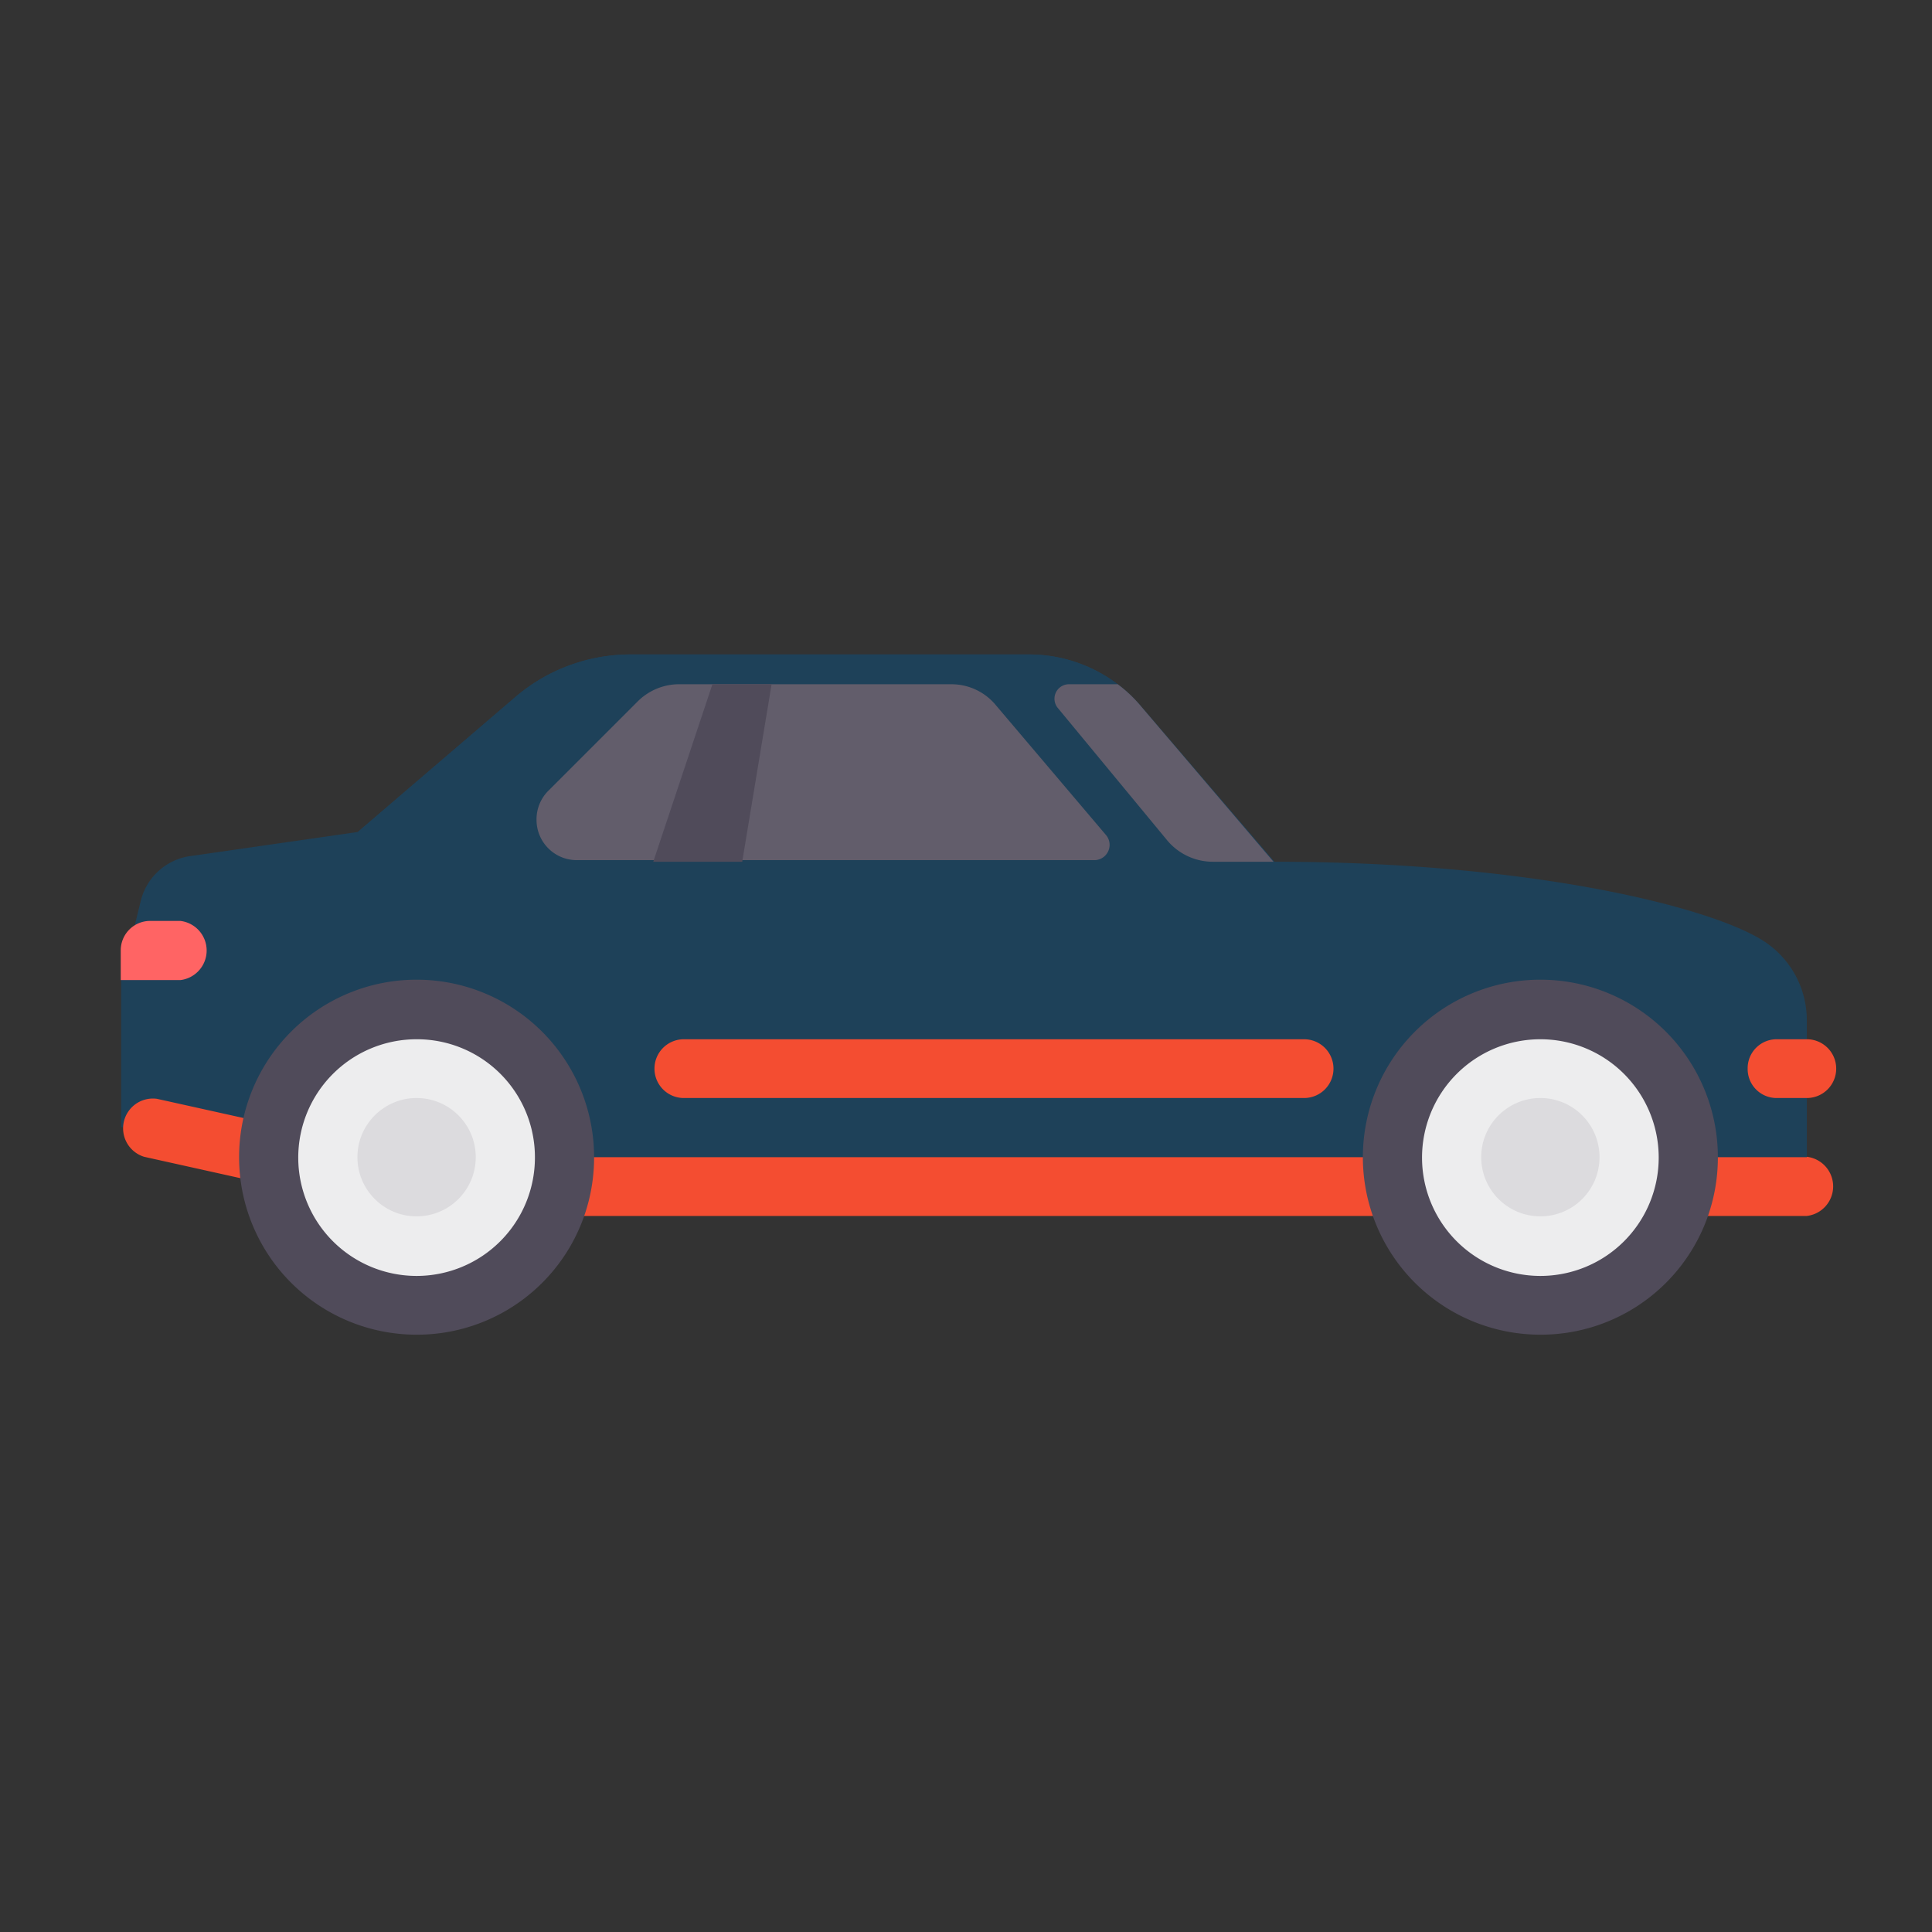 <svg id="Layer_1" data-name="Layer 1" xmlns="http://www.w3.org/2000/svg" viewBox="0 0 48 48"><rect x="0" y="0" width="48" height="48" fill="#333333" stroke="none"/><title>Artboard 1 copy 32</title><path d="M43.77,23.35c-1.38-.85-5.85-1.94-12.11-1.94l-3.31-3.86a3.65,3.65,0,0,0-2.79-1.29h-9.9a4.4,4.4,0,0,0-2.87,1.07l-3.9,3.34-4.17.6a1.48,1.48,0,0,0-1.22,1.1l-.49,2,11,5.14H44.89V25.34A2.34,2.34,0,0,0,43.77,23.35Z" style="fill:#1e4159"/><path d="M44.89,25.82c0-1.47-2.21-2.94-12.49-2.94H3.74a.73.73,0,0,0-.73.73V28l14,2.2H44.89v-4.4Z" style="fill:#1e4159"/><path d="M44.89,28.75H10.44L3.9,27.3a.74.74,0,0,0-.32,1.44l6.62,1.47H44.89a.74.74,0,0,0,0-1.47Z" style="fill:#f44d31"/><circle cx="38.27" cy="28.75" r="3.67" style="fill:#ededee"/><path d="M38.27,33.16a4.41,4.41,0,1,1,4.41-4.41A4.4,4.4,0,0,1,38.27,33.16Zm0-7.34a2.94,2.94,0,1,0,2.94,2.93A2.94,2.94,0,0,0,38.27,25.82Z" style="fill:#504b5a"/><circle cx="38.27" cy="28.75" r="1.47" style="fill:#dcdbde"/><circle cx="10.35" cy="28.75" r="3.67" style="fill:#ededee"/><path d="M10.35,33.16a4.41,4.41,0,1,1,4.41-4.41A4.4,4.4,0,0,1,10.35,33.16Zm0-7.34a2.94,2.94,0,1,0,2.94,2.93A2.93,2.93,0,0,0,10.35,25.82Z" style="fill:#504b5a"/><circle cx="10.35" cy="28.75" r="1.47" style="fill:#dcdbde"/><path d="M32.4,27.28H17a.73.73,0,0,1-.74-.73h0a.73.73,0,0,1,.74-.73H32.4a.73.73,0,0,1,.73.73h0A.73.73,0,0,1,32.4,27.28Z" style="fill:#f44d31"/><path d="M44.89,27.28h-.74a.72.72,0,0,1-.73-.73h0a.72.72,0,0,1,.73-.73h.74a.73.73,0,0,1,.73.73h0A.73.73,0,0,1,44.89,27.28Z" style="fill:#f44d31"/><path d="M8.89,20.67l3.9-3.34a4.4,4.4,0,0,1,2.87-1.07h9.9a3.65,3.65,0,0,1,2.79,1.29l3.31,3.86H14.27a12.59,12.59,0,0,1-1.94-.16Z" style="fill:#1e4159"/><path d="M24.75,17.53A1.43,1.43,0,0,0,23.63,17H16.84a1.46,1.46,0,0,0-1,.43l-2.2,2.2a1,1,0,0,0-.31.74h0a1,1,0,0,0,1,1H27.2a.38.38,0,0,0,.29-.61Z" style="fill:#625d6b"/><polygon points="18.44 21.41 16.23 21.41 17.7 17 19.17 17 18.44 21.41" style="fill:#504b5a"/><path d="M28.35,17.55a3.35,3.35,0,0,0-.58-.55h-1.2a.36.36,0,0,0-.28.6L29,20.88a1.48,1.48,0,0,0,1.13.53h1.51Z" style="fill:#625d6b"/><path d="M3,23.61v.74H4.48a.74.74,0,0,0,0-1.47H3.74A.73.73,0,0,0,3,23.61Z" style="fill:#ff6464"/></svg>